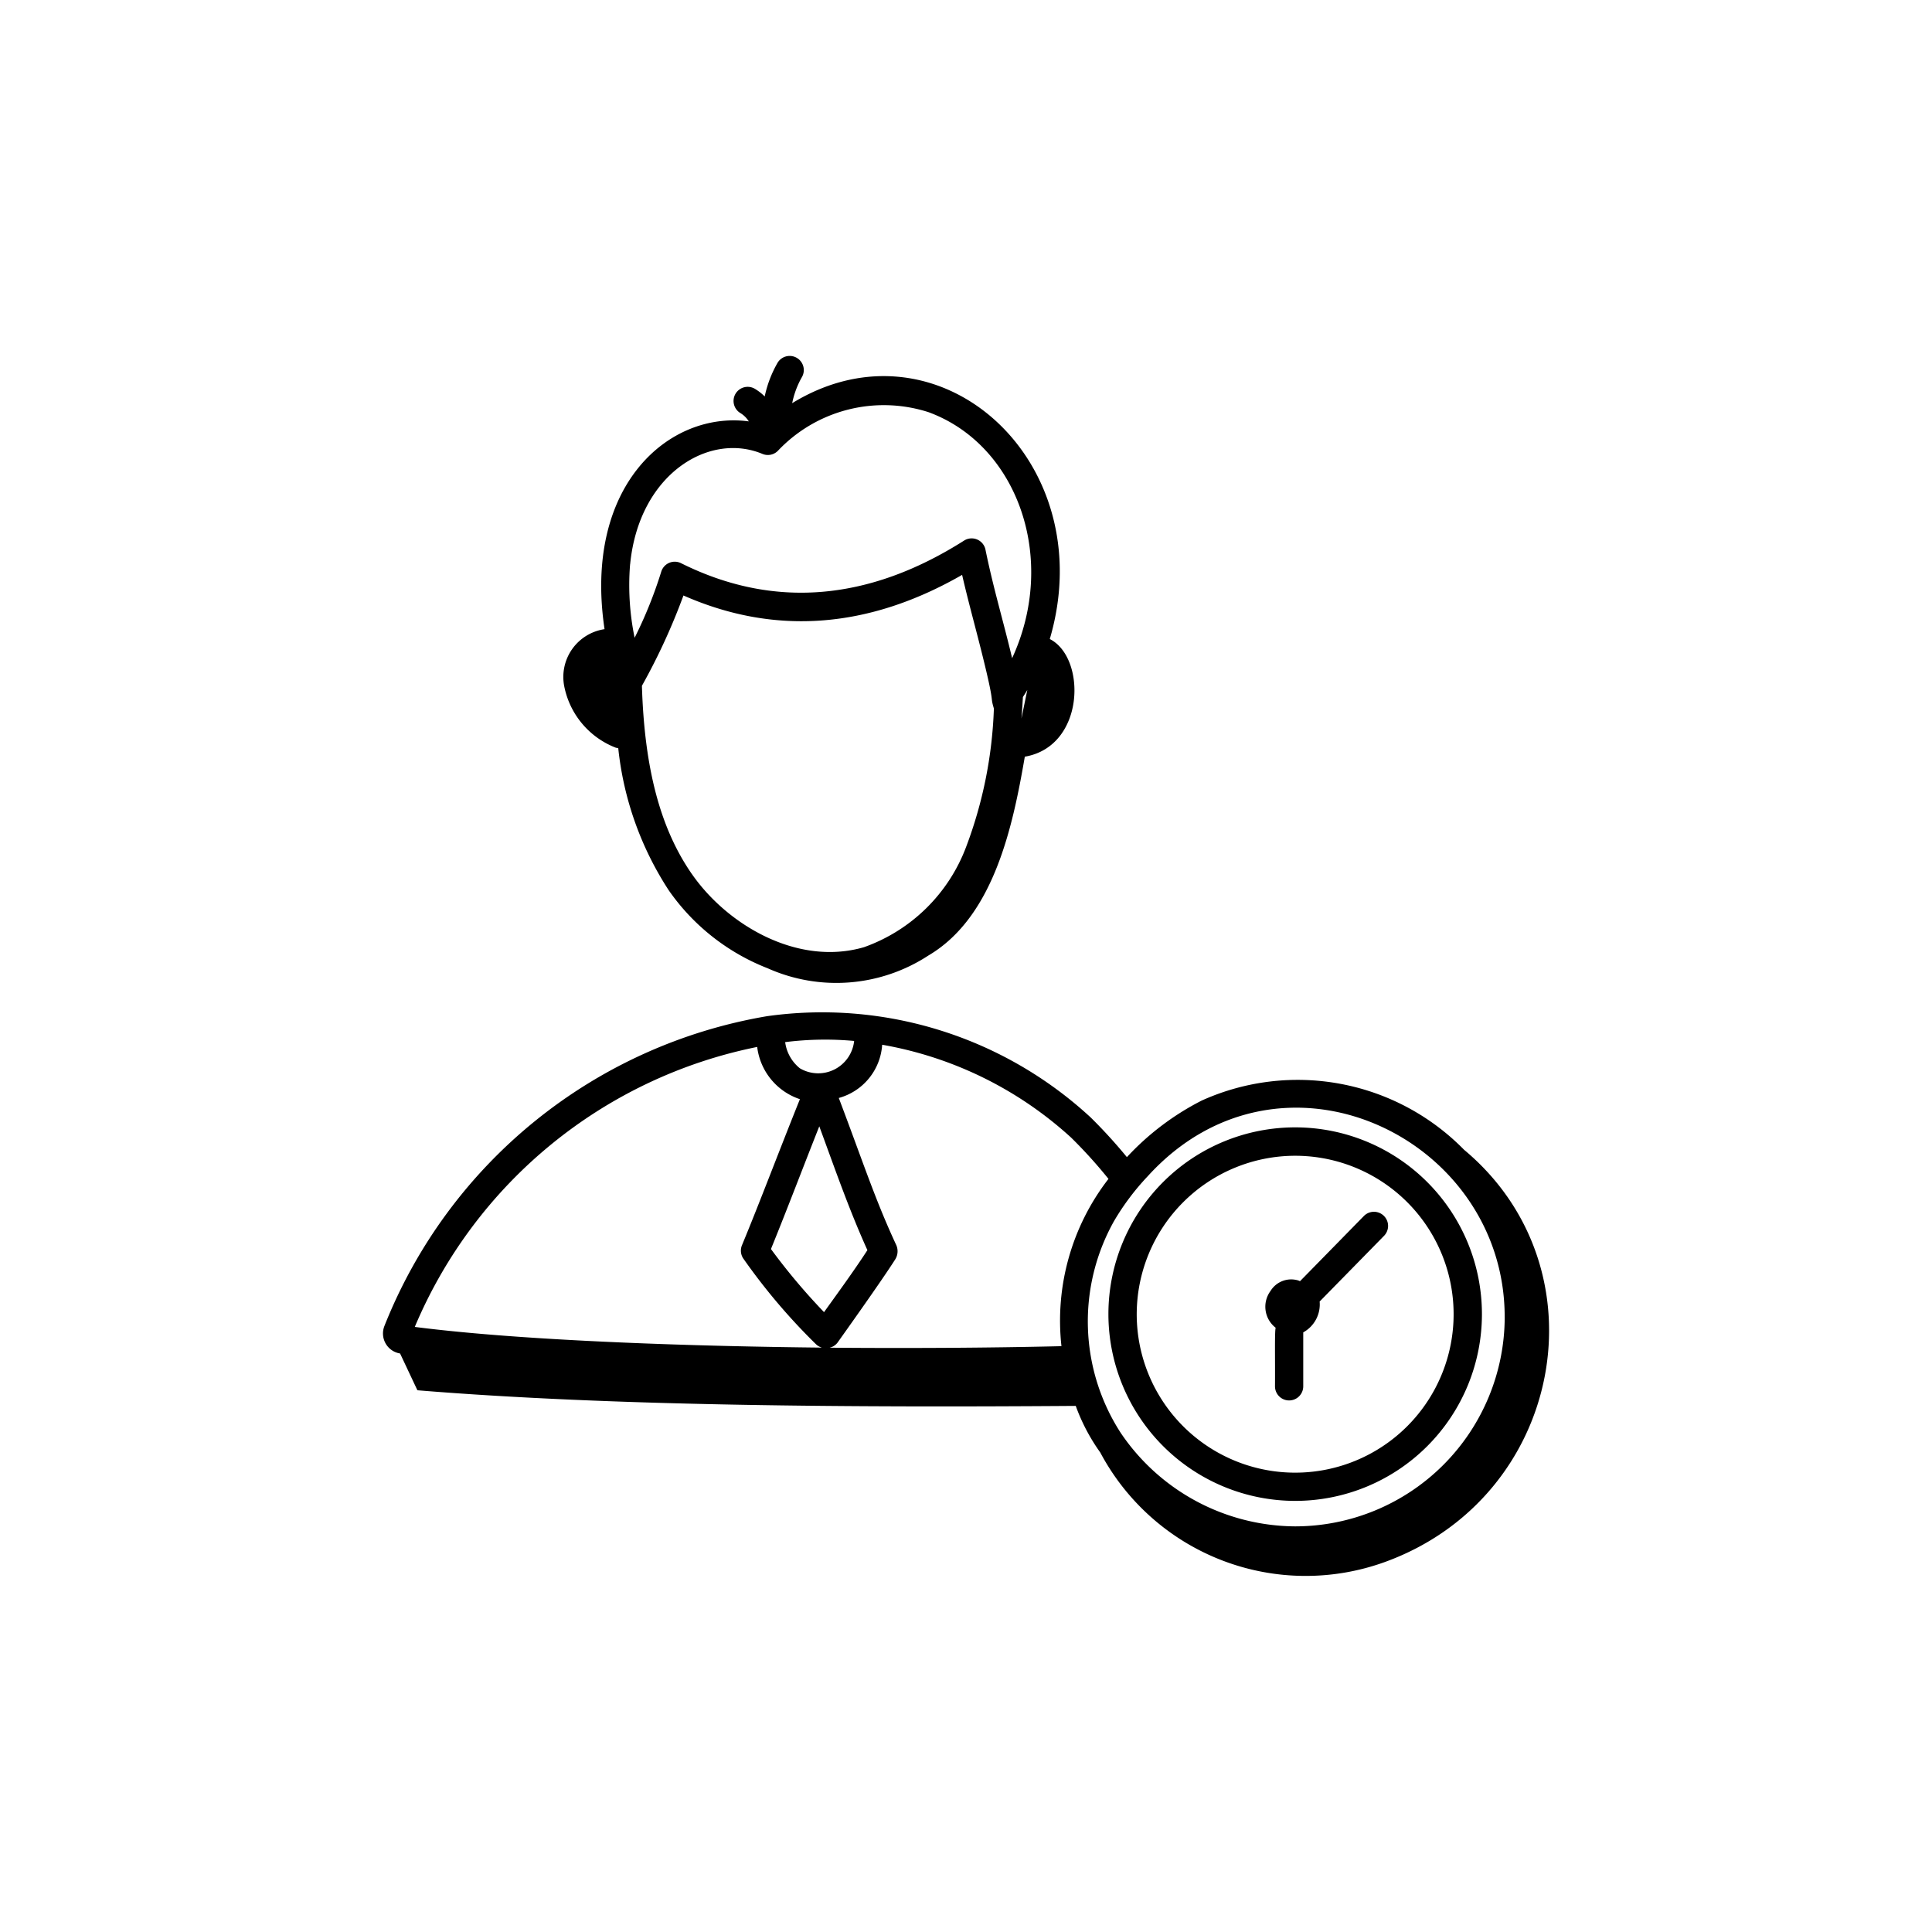<svg xmlns="http://www.w3.org/2000/svg" xmlns:xlink="http://www.w3.org/1999/xlink" width="90" height="90" viewBox="0 0 90 90">
  <defs>
    <clipPath id="clip-path">
      <circle id="Ellipse_41" data-name="Ellipse 41" cx="45" cy="45" r="45" transform="translate(-651 1155)" fill="#fff"/>
    </clipPath>
  </defs>
  <g id="Flexible_Working" data-name="Flexible Working" transform="translate(651 -1155)" clip-path="url(#clip-path)">
    <g id="_x34_8" transform="translate(-636.205 1169.969)">
      <path id="Path_388" data-name="Path 388" d="M15.092,19.865a.649.649,0,0,0,.091.015,14.961,14.961,0,0,0,2.355,6.628,10.069,10.069,0,0,0,4.606,3.629,7.841,7.841,0,0,0,7.487-.594c3.057-1.805,3.934-6.032,4.492-9.263C36.941,19.8,37,15.667,35.286,14.8c2.441-8.289-5.171-15.169-12-10.988a4.1,4.1,0,0,1,.445-1.2.658.658,0,1,0-1.142-.653,5.373,5.373,0,0,0-.583,1.54,2.462,2.462,0,0,0-.456-.355.658.658,0,0,0-.674,1.131,1.191,1.191,0,0,1,.389.386c-3.681-.5-7.724,2.948-6.72,9.679a2.25,2.25,0,0,0-1.878,2.658,3.869,3.869,0,0,0,2.424,2.872Zm3.527,5.891c-1.476-2.121-2.217-4.929-2.333-8.778a29.233,29.233,0,0,0,1.935-4.207c4.248,1.872,8.608,1.551,12.981-.96.184.8.385,1.569.58,2.317,1.069,4.088.674,3.16.9,3.907a20.137,20.137,0,0,1-1.3,6.466,7.911,7.911,0,0,1-4.749,4.653c-3.088.9-6.368-1.031-8.014-3.4Zm15.619-8.579L33.966,18.5c.048-.6.03-.384.068-1,.07-.105.138-.211.2-.32Zm-18.5-5.863c.411-4.2,3.674-6.176,6.161-5.139a.656.656,0,0,0,.747-.171,6.791,6.791,0,0,1,6.995-1.771c4.146,1.524,6.03,6.822,3.891,11.459-.412-1.737-.876-3.261-1.241-5.053a.658.658,0,0,0-1-.424c-4.462,2.833-8.9,3.187-13.181,1.052a.658.658,0,0,0-.925.4,20.207,20.207,0,0,1-1.239,3.074,12.105,12.105,0,0,1-.21-3.431Z" transform="translate(-1.178)"/>
      <path id="Path_389" data-name="Path 389" d="M50.261,59.968a8.7,8.7,0,1,0-8.7-8.7A8.707,8.707,0,0,0,50.261,59.968Zm0-16.077a7.381,7.381,0,1,1-7.381,7.38A7.389,7.389,0,0,1,50.261,43.891Z" transform="translate(-4.722 -5.02)"/>
      <path id="Path_390" data-name="Path 390" d="M50.372,52.454c-.05.208-.021,1.365-.03,2.725a.658.658,0,0,0,1.316,0V52.666a1.486,1.486,0,0,0,.764-1.437l3-3.061a.658.658,0,1,0-.94-.922l-2.973,3.034c-.04-.01-.072-.034-.113-.041a1.13,1.13,0,0,0-1.264.5,1.238,1.238,0,0,0,.24,1.711Z" transform="translate(-5.743 -5.568)"/>
      <path id="Path_391" data-name="Path 391" d="M53.415,42.865a10.855,10.855,0,0,0-12.231-2.3A12.45,12.45,0,0,0,37.7,43.2a23.711,23.711,0,0,0-1.686-1.848,18.423,18.423,0,0,0-15.085-4.717A23.38,23.38,0,0,0,3.113,51.065a.943.943,0,0,0,.729,1.281l.807,1.714c9.189.753,20.5.8,30.668.728a8.962,8.962,0,0,0,1.142,2.17,10.837,10.837,0,0,0,13.266,5.1c8.3-3.018,10.31-13.655,3.691-19.194Zm-30.044-1.1c.723,1.963,1.381,3.867,2.241,5.768-.656,1.012-1.508,2.17-2.02,2.888a29.1,29.1,0,0,1-2.473-2.94c.764-1.873,1.518-3.868,2.252-5.716ZM55.3,50.644A9.768,9.768,0,0,1,45.538,60.4a9.875,9.875,0,0,1-8.127-4.357,9.562,9.562,0,0,1-.315-9.856,11.49,11.49,0,0,1,1.577-2.1c6.19-6.813,16.626-1.82,16.626,6.558ZM35.1,42.288a22.294,22.294,0,0,1,1.742,1.925,10.791,10.791,0,0,0-2.19,7.793c-3.5.084-7.28.1-10.8.071a.648.648,0,0,0,.4-.281c.008-.013,2.043-2.859,2.664-3.846a.713.713,0,0,0,.024-.689c-.982-2.118-1.54-3.86-2.661-6.817a2.756,2.756,0,0,0,2.021-2.48,17.512,17.512,0,0,1,8.8,4.324Zm-10.106-4.5a1.682,1.682,0,0,1-2.525,1.275,1.87,1.87,0,0,1-.688-1.221,14.934,14.934,0,0,1,3.213-.055Zm-4.516.279a2.936,2.936,0,0,0,1.99,2.433c-.967,2.4-1.864,4.792-2.7,6.806a.66.66,0,0,0,.051.6,28.346,28.346,0,0,0,3.413,4.024.647.647,0,0,0,.26.143c-5.357-.055-13.64-.279-18.965-.964A22.019,22.019,0,0,1,20.475,38.067Z" transform="translate(0 -4.265)"/>
    </g>
  </g>
</svg>
